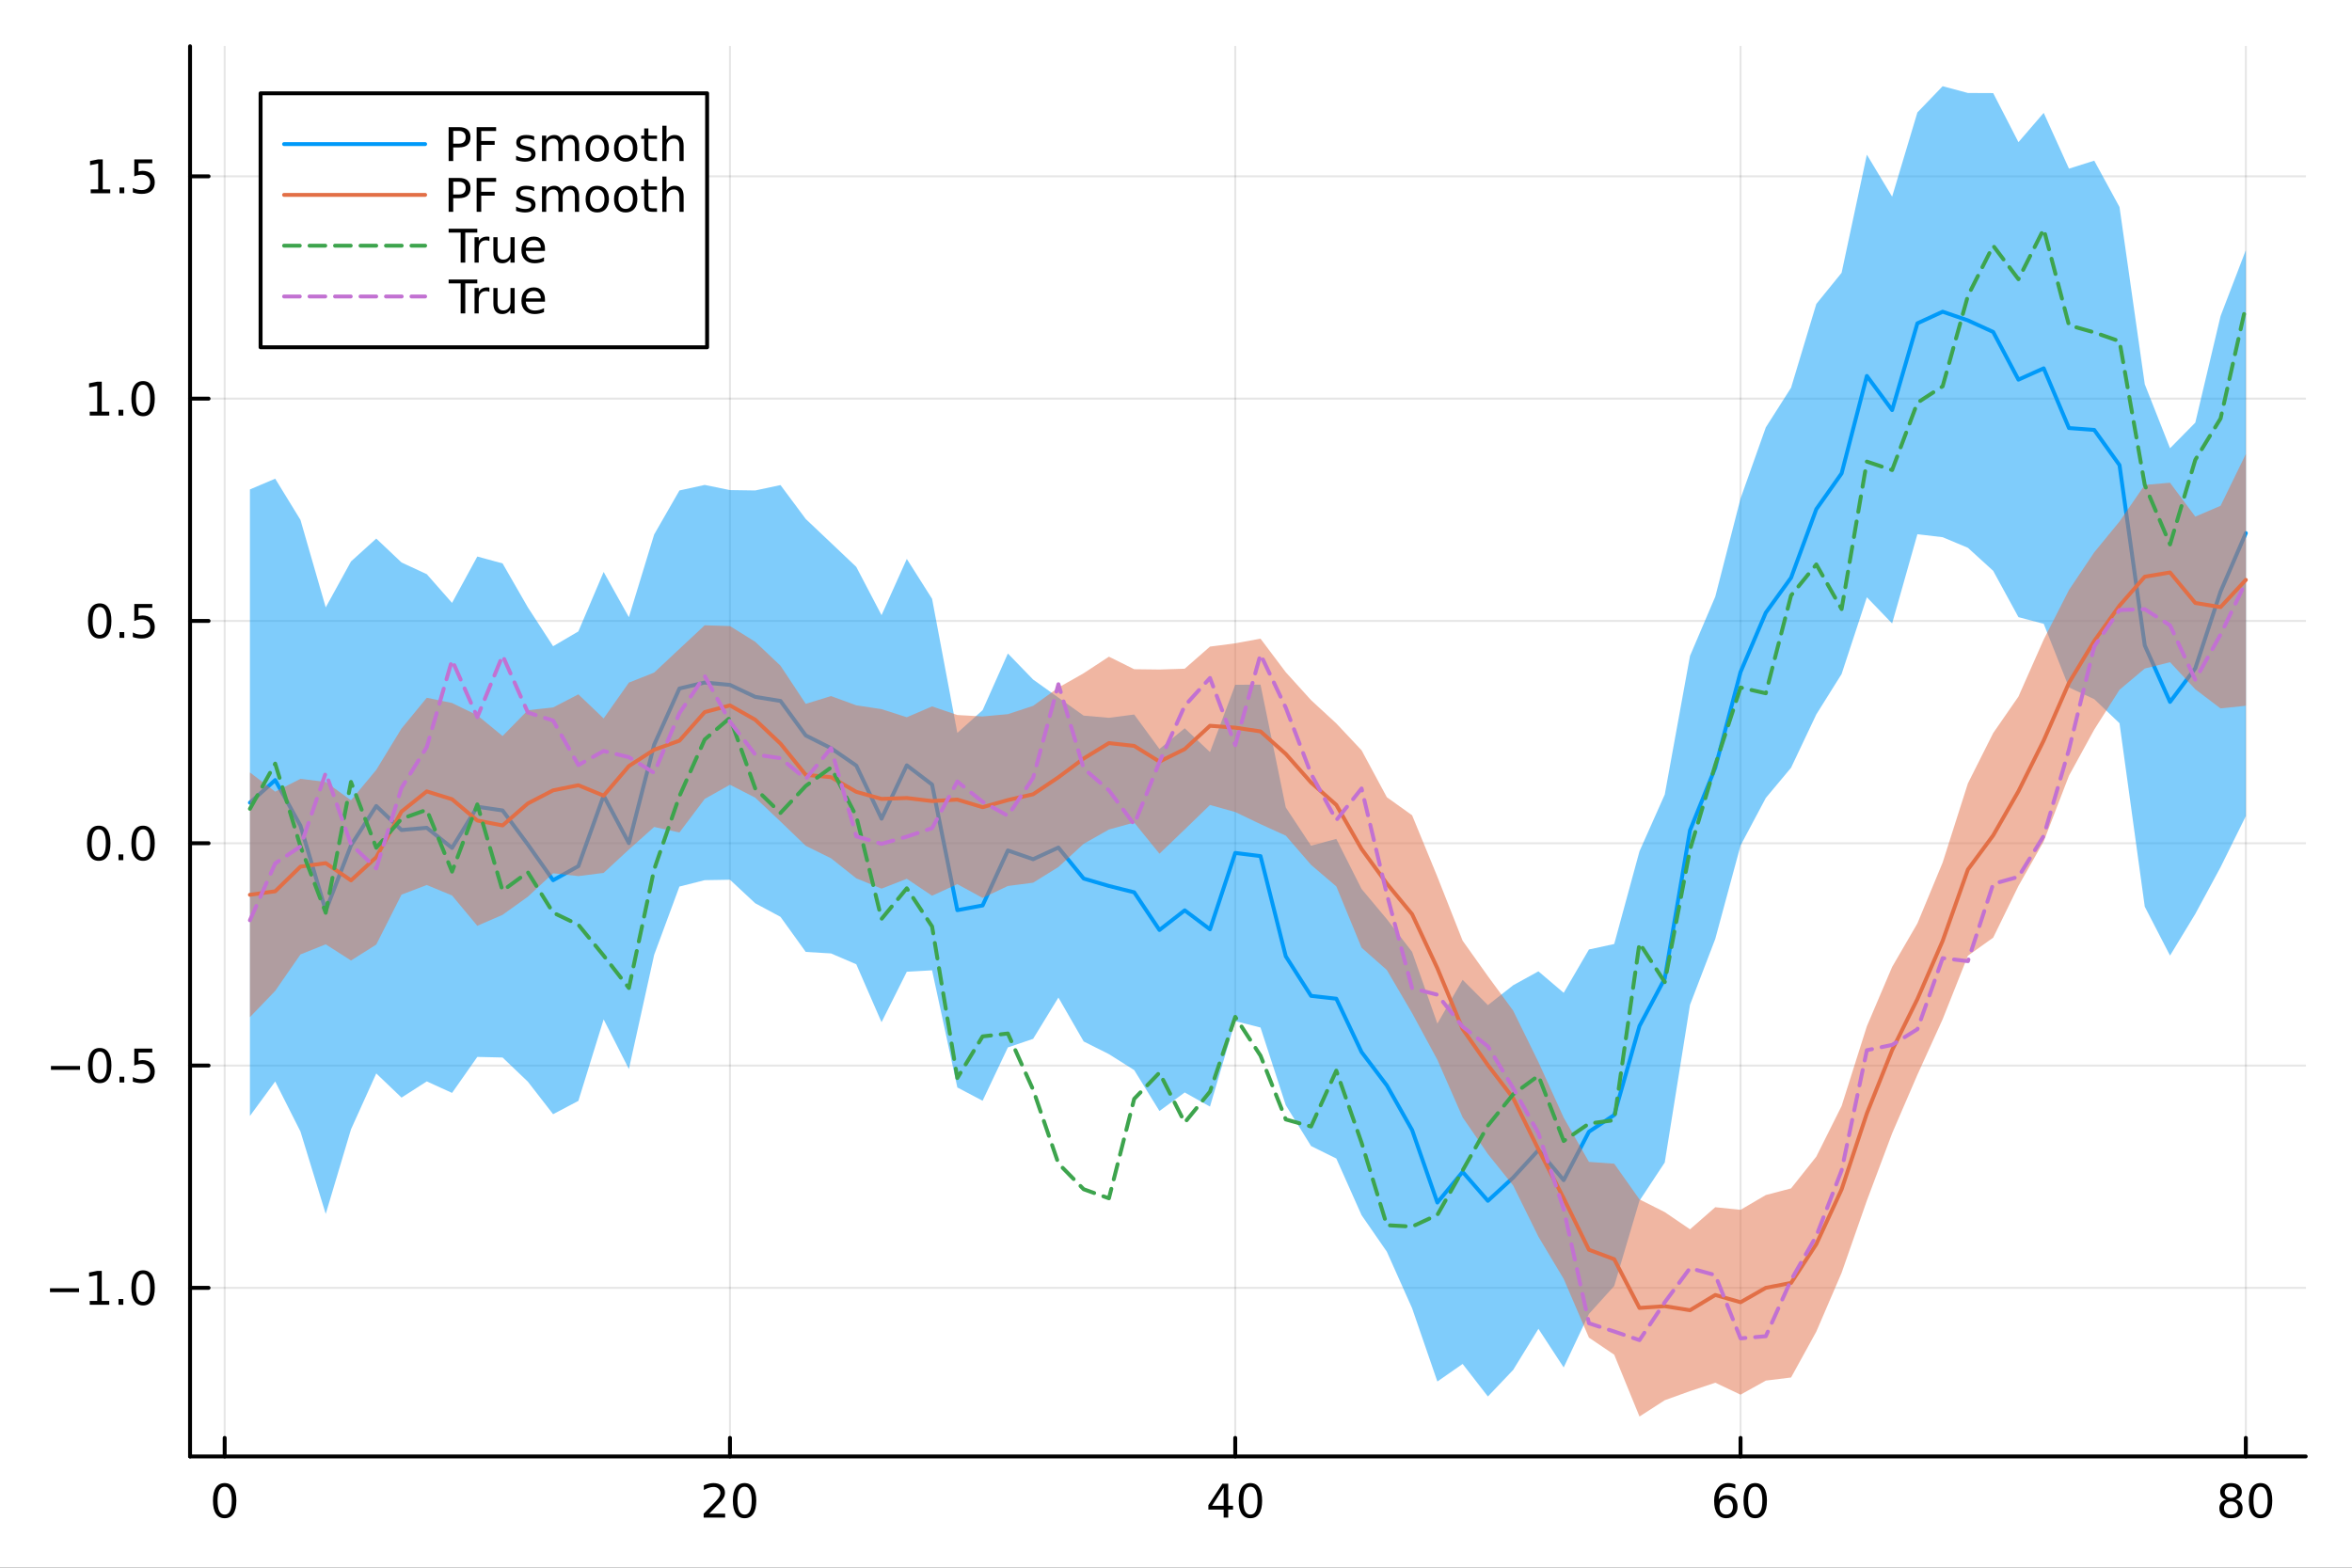 <?xml version="1.0" encoding="utf-8"?>
<svg xmlns="http://www.w3.org/2000/svg" xmlns:xlink="http://www.w3.org/1999/xlink" width="600" height="400" viewBox="0 0 2400 1600">
<rect x="0" y="0" width="2400" height="1600" fill="#333333" stroke="none"/>
<defs>
  <clipPath id="clip310">
    <rect x="0" y="0" width="2400" height="1600"/>
  </clipPath>
</defs>
<path clip-path="url(#clip310)" d="M0 1600 L2400 1600 L2400 0 L0 0  Z" fill="#ffffff" fill-rule="evenodd" fill-opacity="1"/>
<defs>
  <clipPath id="clip311">
    <rect x="480" y="0" width="1681" height="1600"/>
  </clipPath>
</defs>
<path clip-path="url(#clip310)" d="M193.936 1486.45 L2352.76 1486.45 L2352.76 47.244 L193.936 47.244  Z" fill="#ffffff" fill-rule="evenodd" fill-opacity="1"/>
<defs>
  <clipPath id="clip312">
    <rect x="193" y="47" width="2160" height="1440"/>
  </clipPath>
</defs>
<polyline clip-path="url(#clip312)" style="stroke:#000000; stroke-linecap:round; stroke-linejoin:round; stroke-width:2; stroke-opacity:0.1; fill:none" points="229.255,1486.45 229.255,47.244 "/>
<polyline clip-path="url(#clip312)" style="stroke:#000000; stroke-linecap:round; stroke-linejoin:round; stroke-width:2; stroke-opacity:0.1; fill:none" points="744.855,1486.45 744.855,47.244 "/>
<polyline clip-path="url(#clip312)" style="stroke:#000000; stroke-linecap:round; stroke-linejoin:round; stroke-width:2; stroke-opacity:0.1; fill:none" points="1260.46,1486.45 1260.46,47.244 "/>
<polyline clip-path="url(#clip312)" style="stroke:#000000; stroke-linecap:round; stroke-linejoin:round; stroke-width:2; stroke-opacity:0.1; fill:none" points="1776.06,1486.45 1776.06,47.244 "/>
<polyline clip-path="url(#clip312)" style="stroke:#000000; stroke-linecap:round; stroke-linejoin:round; stroke-width:2; stroke-opacity:0.1; fill:none" points="2291.66,1486.45 2291.66,47.244 "/>
<polyline clip-path="url(#clip312)" style="stroke:#000000; stroke-linecap:round; stroke-linejoin:round; stroke-width:2; stroke-opacity:0.1; fill:none" points="193.936,1314.39 2352.76,1314.39 "/>
<polyline clip-path="url(#clip312)" style="stroke:#000000; stroke-linecap:round; stroke-linejoin:round; stroke-width:2; stroke-opacity:0.1; fill:none" points="193.936,1087.5 2352.76,1087.5 "/>
<polyline clip-path="url(#clip312)" style="stroke:#000000; stroke-linecap:round; stroke-linejoin:round; stroke-width:2; stroke-opacity:0.1; fill:none" points="193.936,860.616 2352.76,860.616 "/>
<polyline clip-path="url(#clip312)" style="stroke:#000000; stroke-linecap:round; stroke-linejoin:round; stroke-width:2; stroke-opacity:0.1; fill:none" points="193.936,633.728 2352.76,633.728 "/>
<polyline clip-path="url(#clip312)" style="stroke:#000000; stroke-linecap:round; stroke-linejoin:round; stroke-width:2; stroke-opacity:0.1; fill:none" points="193.936,406.84 2352.76,406.84 "/>
<polyline clip-path="url(#clip312)" style="stroke:#000000; stroke-linecap:round; stroke-linejoin:round; stroke-width:2; stroke-opacity:0.1; fill:none" points="193.936,179.951 2352.76,179.951 "/>
<polyline clip-path="url(#clip310)" style="stroke:#000000; stroke-linecap:round; stroke-linejoin:round; stroke-width:4; stroke-opacity:1; fill:none" points="193.936,1486.45 2352.76,1486.45 "/>
<polyline clip-path="url(#clip310)" style="stroke:#000000; stroke-linecap:round; stroke-linejoin:round; stroke-width:4; stroke-opacity:1; fill:none" points="229.255,1486.45 229.255,1467.55 "/>
<polyline clip-path="url(#clip310)" style="stroke:#000000; stroke-linecap:round; stroke-linejoin:round; stroke-width:4; stroke-opacity:1; fill:none" points="744.855,1486.45 744.855,1467.55 "/>
<polyline clip-path="url(#clip310)" style="stroke:#000000; stroke-linecap:round; stroke-linejoin:round; stroke-width:4; stroke-opacity:1; fill:none" points="1260.46,1486.45 1260.46,1467.55 "/>
<polyline clip-path="url(#clip310)" style="stroke:#000000; stroke-linecap:round; stroke-linejoin:round; stroke-width:4; stroke-opacity:1; fill:none" points="1776.06,1486.45 1776.06,1467.55 "/>
<polyline clip-path="url(#clip310)" style="stroke:#000000; stroke-linecap:round; stroke-linejoin:round; stroke-width:4; stroke-opacity:1; fill:none" points="2291.66,1486.45 2291.66,1467.55 "/>
<path clip-path="url(#clip310)" d="M229.255 1517.37 Q225.644 1517.37 223.815 1520.93 Q222.009 1524.47 222.009 1531.6 Q222.009 1538.71 223.815 1542.27 Q225.644 1545.82 229.255 1545.82 Q232.889 1545.82 234.694 1542.27 Q236.523 1538.71 236.523 1531.6 Q236.523 1524.47 234.694 1520.93 Q232.889 1517.37 229.255 1517.37 M229.255 1513.66 Q235.065 1513.66 238.12 1518.27 Q241.199 1522.85 241.199 1531.6 Q241.199 1540.33 238.12 1544.94 Q235.065 1549.52 229.255 1549.52 Q223.444 1549.52 220.366 1544.94 Q217.31 1540.33 217.31 1531.6 Q217.31 1522.85 220.366 1518.27 Q223.444 1513.66 229.255 1513.66 Z" fill="#000000" fill-rule="nonzero" fill-opacity="1" /><path clip-path="url(#clip310)" d="M723.629 1544.91 L739.948 1544.91 L739.948 1548.85 L718.004 1548.85 L718.004 1544.91 Q720.666 1542.16 725.249 1537.53 Q729.855 1532.88 731.036 1531.53 Q733.281 1529.01 734.161 1527.27 Q735.064 1525.51 735.064 1523.82 Q735.064 1521.07 733.119 1519.33 Q731.198 1517.6 728.096 1517.6 Q725.897 1517.6 723.443 1518.36 Q721.013 1519.13 718.235 1520.68 L718.235 1515.95 Q721.059 1514.82 723.513 1514.24 Q725.967 1513.66 728.004 1513.66 Q733.374 1513.66 736.568 1516.35 Q739.763 1519.03 739.763 1523.52 Q739.763 1525.65 738.953 1527.57 Q738.166 1529.47 736.059 1532.07 Q735.48 1532.74 732.379 1535.95 Q729.277 1539.15 723.629 1544.91 Z" fill="#000000" fill-rule="nonzero" fill-opacity="1" /><path clip-path="url(#clip310)" d="M759.763 1517.37 Q756.152 1517.37 754.323 1520.93 Q752.517 1524.47 752.517 1531.6 Q752.517 1538.71 754.323 1542.27 Q756.152 1545.82 759.763 1545.82 Q763.397 1545.82 765.202 1542.27 Q767.031 1538.71 767.031 1531.6 Q767.031 1524.47 765.202 1520.93 Q763.397 1517.37 759.763 1517.37 M759.763 1513.66 Q765.573 1513.66 768.628 1518.27 Q771.707 1522.85 771.707 1531.6 Q771.707 1540.33 768.628 1544.94 Q765.573 1549.52 759.763 1549.52 Q753.952 1549.52 750.874 1544.94 Q747.818 1540.33 747.818 1531.6 Q747.818 1522.85 750.874 1518.27 Q753.952 1513.66 759.763 1513.66 Z" fill="#000000" fill-rule="nonzero" fill-opacity="1" /><path clip-path="url(#clip310)" d="M1248.63 1518.36 L1236.82 1536.81 L1248.63 1536.81 L1248.63 1518.36 M1247.4 1514.29 L1253.28 1514.29 L1253.28 1536.81 L1258.21 1536.81 L1258.21 1540.7 L1253.28 1540.7 L1253.28 1548.85 L1248.63 1548.85 L1248.63 1540.7 L1233.03 1540.7 L1233.03 1536.19 L1247.4 1514.29 Z" fill="#000000" fill-rule="nonzero" fill-opacity="1" /><path clip-path="url(#clip310)" d="M1275.94 1517.37 Q1272.33 1517.37 1270.5 1520.93 Q1268.7 1524.47 1268.7 1531.6 Q1268.7 1538.71 1270.5 1542.27 Q1272.33 1545.82 1275.94 1545.82 Q1279.58 1545.82 1281.38 1542.27 Q1283.21 1538.71 1283.21 1531.6 Q1283.21 1524.47 1281.38 1520.93 Q1279.58 1517.37 1275.94 1517.37 M1275.94 1513.66 Q1281.75 1513.66 1284.81 1518.27 Q1287.89 1522.85 1287.89 1531.6 Q1287.89 1540.33 1284.81 1544.94 Q1281.75 1549.52 1275.94 1549.52 Q1270.13 1549.52 1267.05 1544.94 Q1264 1540.33 1264 1531.6 Q1264 1522.85 1267.05 1518.27 Q1270.13 1513.66 1275.94 1513.66 Z" fill="#000000" fill-rule="nonzero" fill-opacity="1" /><path clip-path="url(#clip310)" d="M1761.46 1529.7 Q1758.31 1529.7 1756.46 1531.86 Q1754.63 1534.01 1754.63 1537.76 Q1754.63 1541.49 1756.46 1543.66 Q1758.31 1545.82 1761.46 1545.82 Q1764.61 1545.82 1766.44 1543.66 Q1768.29 1541.49 1768.29 1537.76 Q1768.29 1534.01 1766.44 1531.86 Q1764.61 1529.7 1761.46 1529.7 M1770.74 1515.05 L1770.74 1519.31 Q1768.98 1518.48 1767.18 1518.04 Q1765.4 1517.6 1763.64 1517.6 Q1759.01 1517.6 1756.55 1520.72 Q1754.12 1523.85 1753.78 1530.17 Q1755.14 1528.15 1757.2 1527.09 Q1759.26 1526 1761.74 1526 Q1766.95 1526 1769.96 1529.17 Q1772.99 1532.32 1772.99 1537.76 Q1772.99 1543.08 1769.84 1546.3 Q1766.69 1549.52 1761.46 1549.52 Q1755.47 1549.52 1752.3 1544.94 Q1749.12 1540.33 1749.12 1531.6 Q1749.12 1523.41 1753.01 1518.55 Q1756.9 1513.66 1763.45 1513.66 Q1765.21 1513.66 1766.99 1514.01 Q1768.8 1514.36 1770.74 1515.05 Z" fill="#000000" fill-rule="nonzero" fill-opacity="1" /><path clip-path="url(#clip310)" d="M1791.04 1517.37 Q1787.43 1517.37 1785.61 1520.93 Q1783.8 1524.47 1783.8 1531.6 Q1783.8 1538.71 1785.61 1542.27 Q1787.43 1545.82 1791.04 1545.82 Q1794.68 1545.82 1796.48 1542.27 Q1798.31 1538.71 1798.31 1531.6 Q1798.31 1524.47 1796.48 1520.93 Q1794.68 1517.37 1791.04 1517.37 M1791.04 1513.66 Q1796.86 1513.66 1799.91 1518.27 Q1802.99 1522.85 1802.99 1531.6 Q1802.99 1540.33 1799.91 1544.94 Q1796.86 1549.52 1791.04 1549.52 Q1785.23 1549.52 1782.16 1544.94 Q1779.1 1540.33 1779.1 1531.6 Q1779.1 1522.85 1782.16 1518.27 Q1785.23 1513.66 1791.04 1513.66 Z" fill="#000000" fill-rule="nonzero" fill-opacity="1" /><path clip-path="url(#clip310)" d="M2276.53 1532.44 Q2273.2 1532.44 2271.28 1534.22 Q2269.38 1536 2269.38 1539.13 Q2269.38 1542.25 2271.28 1544.03 Q2273.2 1545.82 2276.53 1545.82 Q2279.86 1545.82 2281.78 1544.03 Q2283.71 1542.23 2283.71 1539.13 Q2283.71 1536 2281.78 1534.22 Q2279.89 1532.44 2276.53 1532.44 M2271.85 1530.45 Q2268.84 1529.7 2267.16 1527.64 Q2265.49 1525.58 2265.49 1522.62 Q2265.49 1518.48 2268.43 1516.07 Q2271.39 1513.66 2276.53 1513.66 Q2281.69 1513.66 2284.63 1516.07 Q2287.57 1518.48 2287.57 1522.62 Q2287.57 1525.58 2285.88 1527.64 Q2284.22 1529.7 2281.23 1530.45 Q2284.61 1531.23 2286.48 1533.52 Q2288.38 1535.82 2288.38 1539.13 Q2288.38 1544.15 2285.3 1546.83 Q2282.25 1549.52 2276.53 1549.52 Q2270.81 1549.52 2267.73 1546.83 Q2264.68 1544.15 2264.68 1539.13 Q2264.68 1535.82 2266.58 1533.52 Q2268.47 1531.23 2271.85 1530.45 M2270.14 1523.06 Q2270.14 1525.75 2271.81 1527.25 Q2273.5 1528.76 2276.53 1528.76 Q2279.54 1528.76 2281.23 1527.25 Q2282.94 1525.75 2282.94 1523.06 Q2282.94 1520.38 2281.23 1518.87 Q2279.54 1517.37 2276.53 1517.37 Q2273.5 1517.37 2271.81 1518.87 Q2270.14 1520.38 2270.14 1523.06 Z" fill="#000000" fill-rule="nonzero" fill-opacity="1" /><path clip-path="url(#clip310)" d="M2306.69 1517.37 Q2303.08 1517.37 2301.25 1520.93 Q2299.45 1524.47 2299.45 1531.6 Q2299.45 1538.71 2301.25 1542.27 Q2303.08 1545.82 2306.69 1545.82 Q2310.33 1545.82 2312.13 1542.27 Q2313.96 1538.71 2313.96 1531.6 Q2313.96 1524.47 2312.13 1520.93 Q2310.33 1517.37 2306.69 1517.37 M2306.69 1513.66 Q2312.5 1513.66 2315.56 1518.27 Q2318.64 1522.85 2318.64 1531.6 Q2318.64 1540.33 2315.56 1544.94 Q2312.5 1549.52 2306.69 1549.52 Q2300.88 1549.52 2297.8 1544.94 Q2294.75 1540.33 2294.75 1531.6 Q2294.75 1522.85 2297.8 1518.27 Q2300.88 1513.66 2306.69 1513.66 Z" fill="#000000" fill-rule="nonzero" fill-opacity="1" /><polyline clip-path="url(#clip310)" style="stroke:#000000; stroke-linecap:round; stroke-linejoin:round; stroke-width:4; stroke-opacity:1; fill:none" points="193.936,1486.45 193.936,47.244 "/>
<polyline clip-path="url(#clip310)" style="stroke:#000000; stroke-linecap:round; stroke-linejoin:round; stroke-width:4; stroke-opacity:1; fill:none" points="193.936,1314.39 212.834,1314.39 "/>
<polyline clip-path="url(#clip310)" style="stroke:#000000; stroke-linecap:round; stroke-linejoin:round; stroke-width:4; stroke-opacity:1; fill:none" points="193.936,1087.5 212.834,1087.5 "/>
<polyline clip-path="url(#clip310)" style="stroke:#000000; stroke-linecap:round; stroke-linejoin:round; stroke-width:4; stroke-opacity:1; fill:none" points="193.936,860.616 212.834,860.616 "/>
<polyline clip-path="url(#clip310)" style="stroke:#000000; stroke-linecap:round; stroke-linejoin:round; stroke-width:4; stroke-opacity:1; fill:none" points="193.936,633.728 212.834,633.728 "/>
<polyline clip-path="url(#clip310)" style="stroke:#000000; stroke-linecap:round; stroke-linejoin:round; stroke-width:4; stroke-opacity:1; fill:none" points="193.936,406.84 212.834,406.84 "/>
<polyline clip-path="url(#clip310)" style="stroke:#000000; stroke-linecap:round; stroke-linejoin:round; stroke-width:4; stroke-opacity:1; fill:none" points="193.936,179.951 212.834,179.951 "/>
<path clip-path="url(#clip310)" d="M50.992 1314.84 L80.668 1314.84 L80.668 1318.78 L50.992 1318.78 L50.992 1314.84 Z" fill="#000000" fill-rule="nonzero" fill-opacity="1" /><path clip-path="url(#clip310)" d="M91.571 1327.74 L99.21 1327.74 L99.21 1301.37 L90.899 1303.04 L90.899 1298.78 L99.163 1297.11 L103.839 1297.11 L103.839 1327.74 L111.478 1327.74 L111.478 1331.67 L91.571 1331.67 L91.571 1327.74 Z" fill="#000000" fill-rule="nonzero" fill-opacity="1" /><path clip-path="url(#clip310)" d="M120.922 1325.79 L125.807 1325.79 L125.807 1331.67 L120.922 1331.67 L120.922 1325.79 Z" fill="#000000" fill-rule="nonzero" fill-opacity="1" /><path clip-path="url(#clip310)" d="M145.992 1300.19 Q142.381 1300.19 140.552 1303.76 Q138.746 1307.3 138.746 1314.43 Q138.746 1321.53 140.552 1325.1 Q142.381 1328.64 145.992 1328.64 Q149.626 1328.64 151.431 1325.1 Q153.26 1321.53 153.26 1314.43 Q153.26 1307.3 151.431 1303.76 Q149.626 1300.19 145.992 1300.19 M145.992 1296.49 Q151.802 1296.49 154.857 1301.09 Q157.936 1305.68 157.936 1314.43 Q157.936 1323.15 154.857 1327.76 Q151.802 1332.34 145.992 1332.34 Q140.181 1332.34 137.103 1327.76 Q134.047 1323.15 134.047 1314.43 Q134.047 1305.68 137.103 1301.09 Q140.181 1296.49 145.992 1296.49 Z" fill="#000000" fill-rule="nonzero" fill-opacity="1" /><path clip-path="url(#clip310)" d="M51.987 1087.96 L81.663 1087.96 L81.663 1091.89 L51.987 1091.89 L51.987 1087.96 Z" fill="#000000" fill-rule="nonzero" fill-opacity="1" /><path clip-path="url(#clip310)" d="M101.756 1073.3 Q98.145 1073.3 96.316 1076.87 Q94.51 1080.41 94.51 1087.54 Q94.51 1094.65 96.316 1098.21 Q98.145 1101.75 101.756 1101.75 Q105.39 1101.75 107.196 1098.21 Q109.024 1094.65 109.024 1087.54 Q109.024 1080.41 107.196 1076.87 Q105.39 1073.3 101.756 1073.3 M101.756 1069.6 Q107.566 1069.6 110.621 1074.21 Q113.7 1078.79 113.7 1087.54 Q113.7 1096.27 110.621 1100.87 Q107.566 1105.46 101.756 1105.46 Q95.946 1105.46 92.867 1100.87 Q89.811 1096.27 89.811 1087.54 Q89.811 1078.79 92.867 1074.21 Q95.946 1069.6 101.756 1069.6 Z" fill="#000000" fill-rule="nonzero" fill-opacity="1" /><path clip-path="url(#clip310)" d="M121.918 1098.9 L126.802 1098.9 L126.802 1104.78 L121.918 1104.78 L121.918 1098.9 Z" fill="#000000" fill-rule="nonzero" fill-opacity="1" /><path clip-path="url(#clip310)" d="M137.033 1070.22 L155.39 1070.22 L155.39 1074.16 L141.316 1074.16 L141.316 1082.63 Q142.334 1082.28 143.353 1082.12 Q144.371 1081.94 145.39 1081.94 Q151.177 1081.94 154.556 1085.11 Q157.936 1088.28 157.936 1093.7 Q157.936 1099.27 154.464 1102.38 Q150.992 1105.46 144.672 1105.46 Q142.496 1105.46 140.228 1105.08 Q137.982 1104.71 135.575 1103.97 L135.575 1099.27 Q137.658 1100.41 139.881 1100.96 Q142.103 1101.52 144.58 1101.52 Q148.584 1101.52 150.922 1099.41 Q153.26 1097.31 153.26 1093.7 Q153.26 1090.08 150.922 1087.98 Q148.584 1085.87 144.58 1085.87 Q142.705 1085.87 140.83 1086.29 Q138.978 1086.71 137.033 1087.58 L137.033 1070.22 Z" fill="#000000" fill-rule="nonzero" fill-opacity="1" /><path clip-path="url(#clip310)" d="M100.76 846.414 Q97.149 846.414 95.321 849.979 Q93.515 853.521 93.515 860.651 Q93.515 867.757 95.321 871.322 Q97.149 874.863 100.76 874.863 Q104.395 874.863 106.2 871.322 Q108.029 867.757 108.029 860.651 Q108.029 853.521 106.2 849.979 Q104.395 846.414 100.76 846.414 M100.76 842.711 Q106.571 842.711 109.626 847.317 Q112.705 851.901 112.705 860.651 Q112.705 869.377 109.626 873.984 Q106.571 878.567 100.76 878.567 Q94.95 878.567 91.871 873.984 Q88.816 869.377 88.816 860.651 Q88.816 851.901 91.871 847.317 Q94.95 842.711 100.76 842.711 Z" fill="#000000" fill-rule="nonzero" fill-opacity="1" /><path clip-path="url(#clip310)" d="M120.922 872.016 L125.807 872.016 L125.807 877.896 L120.922 877.896 L120.922 872.016 Z" fill="#000000" fill-rule="nonzero" fill-opacity="1" /><path clip-path="url(#clip310)" d="M145.992 846.414 Q142.381 846.414 140.552 849.979 Q138.746 853.521 138.746 860.651 Q138.746 867.757 140.552 871.322 Q142.381 874.863 145.992 874.863 Q149.626 874.863 151.431 871.322 Q153.26 867.757 153.26 860.651 Q153.26 853.521 151.431 849.979 Q149.626 846.414 145.992 846.414 M145.992 842.711 Q151.802 842.711 154.857 847.317 Q157.936 851.901 157.936 860.651 Q157.936 869.377 154.857 873.984 Q151.802 878.567 145.992 878.567 Q140.181 878.567 137.103 873.984 Q134.047 869.377 134.047 860.651 Q134.047 851.901 137.103 847.317 Q140.181 842.711 145.992 842.711 Z" fill="#000000" fill-rule="nonzero" fill-opacity="1" /><path clip-path="url(#clip310)" d="M101.756 619.526 Q98.145 619.526 96.316 623.091 Q94.51 626.633 94.51 633.762 Q94.51 640.869 96.316 644.434 Q98.145 647.975 101.756 647.975 Q105.39 647.975 107.196 644.434 Q109.024 640.869 109.024 633.762 Q109.024 626.633 107.196 623.091 Q105.39 619.526 101.756 619.526 M101.756 615.823 Q107.566 615.823 110.621 620.429 Q113.7 625.012 113.7 633.762 Q113.7 642.489 110.621 647.096 Q107.566 651.679 101.756 651.679 Q95.946 651.679 92.867 647.096 Q89.811 642.489 89.811 633.762 Q89.811 625.012 92.867 620.429 Q95.946 615.823 101.756 615.823 Z" fill="#000000" fill-rule="nonzero" fill-opacity="1" /><path clip-path="url(#clip310)" d="M121.918 645.128 L126.802 645.128 L126.802 651.008 L121.918 651.008 L121.918 645.128 Z" fill="#000000" fill-rule="nonzero" fill-opacity="1" /><path clip-path="url(#clip310)" d="M137.033 616.448 L155.39 616.448 L155.39 620.383 L141.316 620.383 L141.316 628.855 Q142.334 628.508 143.353 628.346 Q144.371 628.161 145.39 628.161 Q151.177 628.161 154.556 631.332 Q157.936 634.503 157.936 639.92 Q157.936 645.498 154.464 648.6 Q150.992 651.679 144.672 651.679 Q142.496 651.679 140.228 651.309 Q137.982 650.938 135.575 650.197 L135.575 645.498 Q137.658 646.633 139.881 647.188 Q142.103 647.744 144.58 647.744 Q148.584 647.744 150.922 645.637 Q153.26 643.531 153.26 639.92 Q153.26 636.309 150.922 634.202 Q148.584 632.096 144.58 632.096 Q142.705 632.096 140.83 632.512 Q138.978 632.929 137.033 633.809 L137.033 616.448 Z" fill="#000000" fill-rule="nonzero" fill-opacity="1" /><path clip-path="url(#clip310)" d="M91.571 420.184 L99.21 420.184 L99.21 393.819 L90.899 395.485 L90.899 391.226 L99.163 389.56 L103.839 389.56 L103.839 420.184 L111.478 420.184 L111.478 424.12 L91.571 424.12 L91.571 420.184 Z" fill="#000000" fill-rule="nonzero" fill-opacity="1" /><path clip-path="url(#clip310)" d="M120.922 418.24 L125.807 418.24 L125.807 424.12 L120.922 424.12 L120.922 418.24 Z" fill="#000000" fill-rule="nonzero" fill-opacity="1" /><path clip-path="url(#clip310)" d="M145.992 392.638 Q142.381 392.638 140.552 396.203 Q138.746 399.745 138.746 406.874 Q138.746 413.981 140.552 417.546 Q142.381 421.087 145.992 421.087 Q149.626 421.087 151.431 417.546 Q153.26 413.981 153.26 406.874 Q153.26 399.745 151.431 396.203 Q149.626 392.638 145.992 392.638 M145.992 388.935 Q151.802 388.935 154.857 393.541 Q157.936 398.124 157.936 406.874 Q157.936 415.601 154.857 420.208 Q151.802 424.791 145.992 424.791 Q140.181 424.791 137.103 420.208 Q134.047 415.601 134.047 406.874 Q134.047 398.124 137.103 393.541 Q140.181 388.935 145.992 388.935 Z" fill="#000000" fill-rule="nonzero" fill-opacity="1" /><path clip-path="url(#clip310)" d="M92.566 193.296 L100.205 193.296 L100.205 166.931 L91.895 168.597 L91.895 164.338 L100.159 162.671 L104.834 162.671 L104.834 193.296 L112.473 193.296 L112.473 197.231 L92.566 197.231 L92.566 193.296 Z" fill="#000000" fill-rule="nonzero" fill-opacity="1" /><path clip-path="url(#clip310)" d="M121.918 191.352 L126.802 191.352 L126.802 197.231 L121.918 197.231 L121.918 191.352 Z" fill="#000000" fill-rule="nonzero" fill-opacity="1" /><path clip-path="url(#clip310)" d="M137.033 162.671 L155.39 162.671 L155.39 166.607 L141.316 166.607 L141.316 175.079 Q142.334 174.732 143.353 174.57 Q144.371 174.384 145.39 174.384 Q151.177 174.384 154.556 177.556 Q157.936 180.727 157.936 186.144 Q157.936 191.722 154.464 194.824 Q150.992 197.903 144.672 197.903 Q142.496 197.903 140.228 197.532 Q137.982 197.162 135.575 196.421 L135.575 191.722 Q137.658 192.856 139.881 193.412 Q142.103 193.968 144.58 193.968 Q148.584 193.968 150.922 191.861 Q153.26 189.755 153.26 186.144 Q153.26 182.532 150.922 180.426 Q148.584 178.32 144.58 178.32 Q142.705 178.32 140.83 178.736 Q138.978 179.153 137.033 180.032 L137.033 162.671 Z" fill="#000000" fill-rule="nonzero" fill-opacity="1" /><path clip-path="url(#clip312)" d="M255.035 1138.95 L280.815 1103.76 L306.595 1154.85 L332.375 1238.97 L358.155 1152.63 L383.935 1095.56 L409.715 1120.21 L435.495 1103.69 L461.275 1115.45 L487.055 1078.7 L512.835 1079.3 L538.615 1103.96 L564.395 1137.16 L590.175 1123.55 L615.955 1040.38 L641.735 1091.1 L667.515 974.513 L693.295 904.829 L719.075 898.302 L744.855 897.858 L770.635 921.886 L796.415 935.741 L822.195 971.545 L847.975 973.079 L873.755 984.157 L899.535 1043.29 L925.316 991.774 L951.096 990.32 L976.876 1109.87 L1002.66 1123.44 L1028.44 1069.01 L1054.22 1060.25 L1080 1018.11 L1105.78 1062.93 L1131.56 1075.86 L1157.34 1092.14 L1183.12 1133.91 L1208.9 1114.98 L1234.68 1129.41 L1260.46 1042.16 L1286.24 1048.71 L1312.02 1128 L1337.8 1169.64 L1363.58 1182.42 L1389.36 1240.22 L1415.14 1277.49 L1440.92 1335.18 L1466.7 1409.99 L1492.48 1392.06 L1518.26 1425.27 L1544.04 1398.16 L1569.82 1356.2 L1595.6 1395.63 L1621.38 1341.02 L1647.16 1312.47 L1672.94 1225.49 L1698.72 1186.44 L1724.5 1025.54 L1750.28 958.259 L1776.06 862.926 L1801.84 814.402 L1827.62 783.54 L1853.4 729.089 L1879.18 687.915 L1904.96 609.547 L1930.74 636.32 L1956.52 545.233 L1982.3 548.276 L2008.08 559.091 L2033.86 582.588 L2059.64 629.861 L2085.42 636.66 L2111.2 701.632 L2136.98 713.566 L2162.76 738.128 L2188.54 925.357 L2214.32 975.27 L2240.1 932.755 L2265.88 885.042 L2291.66 832.914 L2291.66 255.312 L2265.88 322.57 L2240.1 431.332 L2214.32 457.489 L2188.54 392.134 L2162.76 211.278 L2136.98 163.981 L2111.2 172.125 L2085.42 115.176 L2059.64 145.108 L2033.86 95.019 L2008.08 94.898 L1982.3 87.976 L1956.52 114.758 L1930.74 200.738 L1904.96 157.85 L1879.18 278.426 L1853.4 310.193 L1827.62 395.694 L1801.84 436.19 L1776.06 508.827 L1750.28 608.933 L1724.5 669.381 L1698.72 810.924 L1672.94 868.853 L1647.16 963.465 L1621.38 969.036 L1595.6 1013.3 L1569.82 991.345 L1544.04 1005.56 L1518.26 1025.85 L1492.48 1000 L1466.7 1044.68 L1440.92 971.459 L1415.14 938.085 L1389.36 907.277 L1363.58 856.188 L1337.8 863.125 L1312.02 824.073 L1286.24 698.751 L1260.46 698.898 L1234.68 767.545 L1208.9 743.244 L1183.12 764.401 L1157.34 729.241 L1131.56 732.605 L1105.78 730.378 L1080 711.984 L1054.22 693.568 L1028.44 666.974 L1002.66 724.801 L976.876 747.996 L951.096 611.154 L925.316 570.452 L899.535 627.853 L873.755 578.583 L847.975 554.116 L822.195 529.698 L796.415 495.058 L770.635 500.573 L744.855 500.189 L719.075 494.923 L693.295 500.579 L667.515 545.492 L641.735 629.899 L615.955 583.739 L590.175 644.427 L564.395 659.547 L538.615 619.869 L512.835 575.027 L487.055 568.003 L461.275 615.33 L435.495 586.021 L409.715 574.074 L383.935 549.662 L358.155 573.024 L332.375 619.916 L306.595 530.604 L280.815 488.556 L255.035 499.495  Z" fill="#009af9" fill-rule="evenodd" fill-opacity="0.5"/>
<polyline clip-path="url(#clip312)" style="stroke:#009af9; stroke-linecap:round; stroke-linejoin:round; stroke-width:4; stroke-opacity:1; fill:none" points="255.035,819.224 280.815,796.157 306.595,842.729 332.375,929.443 358.155,862.825 383.935,822.614 409.715,847.144 435.495,844.857 461.275,865.39 487.055,823.351 512.835,827.165 538.615,861.913 564.395,898.355 590.175,883.988 615.955,812.061 641.735,860.502 667.515,760.002 693.295,702.704 719.075,696.612 744.855,699.024 770.635,711.229 796.415,715.399 822.195,750.621 847.975,763.597 873.755,781.37 899.535,835.571 925.316,781.113 951.096,800.737 976.876,928.931 1002.66,924.122 1028.44,867.994 1054.22,876.911 1080,865.048 1105.78,896.654 1131.56,904.235 1157.34,910.692 1183.12,949.154 1208.9,929.112 1234.68,948.48 1260.46,870.53 1286.24,873.73 1312.02,976.037 1337.8,1016.38 1363.58,1019.3 1389.36,1073.75 1415.14,1107.79 1440.92,1153.32 1466.7,1227.33 1492.48,1196.03 1518.26,1225.56 1544.04,1201.86 1569.82,1173.77 1595.6,1204.46 1621.38,1155.03 1647.16,1137.97 1672.94,1047.17 1698.72,998.68 1724.5,847.462 1750.28,783.596 1776.06,685.876 1801.84,625.296 1827.62,589.617 1853.4,519.641 1879.18,483.17 1904.96,383.699 1930.74,418.529 1956.52,329.996 1982.3,318.126 2008.08,326.995 2033.86,338.804 2059.64,387.484 2085.42,375.918 2111.2,436.878 2136.98,438.773 2162.76,474.703 2188.54,658.746 2214.32,716.38 2240.1,682.043 2265.88,603.806 2291.66,544.113 "/>
<path clip-path="url(#clip312)" d="M255.035 1038.12 L280.815 1011.31 L306.595 974.09 L332.375 963.8 L358.155 980.305 L383.935 964.04 L409.715 913.059 L435.495 903.246 L461.275 913.947 L487.055 944.871 L512.835 933.701 L538.615 915.205 L564.395 891.252 L590.175 894.161 L615.955 890.888 L641.735 867.035 L667.515 844.005 L693.295 849.656 L719.075 815.41 L744.855 800.914 L770.635 814.119 L796.415 838.464 L822.195 863.267 L847.975 875.978 L873.755 896.432 L899.535 906.971 L925.316 896.908 L951.096 914.2 L976.876 902.37 L1002.66 916.447 L1028.44 904.254 L1054.22 900.88 L1080 884.888 L1105.78 861.199 L1131.56 846.613 L1157.34 839.511 L1183.12 871.308 L1208.9 846.54 L1234.68 821.565 L1260.46 828.78 L1286.24 841.127 L1312.02 852.877 L1337.8 882.683 L1363.58 904.684 L1389.36 967.212 L1415.14 990 L1440.92 1034.03 L1466.7 1081.64 L1492.48 1140.36 L1518.26 1177.83 L1544.04 1209.92 L1569.82 1262.18 L1595.6 1305.25 L1621.38 1365.21 L1647.16 1382.64 L1672.94 1445.72 L1698.72 1429.09 L1724.5 1419.79 L1750.28 1411.21 L1776.06 1423.41 L1801.84 1409.07 L1827.62 1405.88 L1853.4 1359.02 L1879.18 1299.07 L1904.96 1225.35 L1930.74 1156.71 L1956.52 1096.95 L1982.3 1040.25 L2008.08 975.388 L2033.86 956.997 L2059.64 904.206 L2085.42 858.744 L2111.2 791.691 L2136.98 744.632 L2162.76 704.004 L2188.54 682.324 L2214.32 675.844 L2240.1 703.496 L2265.88 723.034 L2291.66 720.299 L2291.66 463.407 L2265.88 516.228 L2240.1 527.272 L2214.32 492.682 L2188.54 494.894 L2162.76 532.25 L2136.98 563.698 L2111.2 602.125 L2085.42 652.717 L2059.64 710.921 L2033.86 748.188 L2008.08 799.488 L1982.3 880.308 L1956.52 942.456 L1930.74 986.86 L1904.96 1047.4 L1879.18 1128.81 L1853.4 1180.42 L1827.62 1212.88 L1801.84 1219.66 L1776.06 1234.77 L1750.28 1232.1 L1724.5 1254.65 L1698.72 1237.09 L1672.94 1224.09 L1647.16 1187.68 L1621.38 1185.84 L1595.6 1140.64 L1569.82 1083.95 L1544.04 1031.47 L1518.26 996.306 L1492.48 960.085 L1466.7 894.786 L1440.92 832.065 L1415.14 813.634 L1389.36 765.759 L1363.58 738.333 L1337.8 714.547 L1312.02 686.082 L1286.24 651.831 L1260.46 656.562 L1234.68 659.922 L1208.9 682.487 L1183.12 683.336 L1157.34 683.019 L1131.56 670.207 L1105.78 687.119 L1080 701.747 L1054.22 720.399 L1028.44 728.878 L1002.66 731.223 L976.876 729.753 L951.096 720.974 L925.316 732.034 L899.535 723.756 L873.755 719.856 L847.975 710.429 L822.195 718.359 L796.415 679.421 L770.635 655.017 L744.855 638.974 L719.075 638.168 L693.295 662.267 L667.515 686.429 L641.735 696.678 L615.955 733.231 L590.175 708.679 L564.395 722.027 L538.615 724.856 L512.835 751.196 L487.055 730.024 L461.275 717.485 L435.495 712.148 L409.715 743.52 L383.935 785.719 L358.155 816.755 L332.375 798.072 L306.595 794.876 L280.815 807.998 L255.035 788.36  Z" fill="#e26f46" fill-rule="evenodd" fill-opacity="0.5"/>
<polyline clip-path="url(#clip312)" style="stroke:#e26f46; stroke-linecap:round; stroke-linejoin:round; stroke-width:4; stroke-opacity:1; fill:none" points="255.035,913.238 280.815,909.652 306.595,884.483 332.375,880.936 358.155,898.53 383.935,874.879 409.715,828.289 435.495,807.697 461.275,815.716 487.055,837.447 512.835,842.449 538.615,820.03 564.395,806.639 590.175,801.42 615.955,812.06 641.735,781.856 667.515,765.217 693.295,755.962 719.075,726.789 744.855,719.944 770.635,734.568 796.415,758.942 822.195,790.813 847.975,793.203 873.755,808.144 899.535,815.364 925.316,814.471 951.096,817.587 976.876,816.061 1002.66,823.835 1028.44,816.566 1054.22,810.639 1080,793.318 1105.78,774.159 1131.56,758.41 1157.34,761.265 1183.12,777.322 1208.9,764.514 1234.68,740.744 1260.46,742.671 1286.24,746.479 1312.02,769.479 1337.8,798.615 1363.58,821.508 1389.36,866.485 1415.14,901.817 1440.92,933.048 1466.7,988.214 1492.48,1050.22 1518.26,1087.07 1544.04,1120.7 1569.82,1173.06 1595.6,1222.95 1621.38,1275.53 1647.16,1285.16 1672.94,1334.9 1698.72,1333.09 1724.5,1337.22 1750.28,1321.66 1776.06,1329.09 1801.84,1314.37 1827.62,1309.38 1853.4,1269.72 1879.18,1213.94 1904.96,1136.37 1930.74,1071.78 1956.52,1019.7 1982.3,960.281 2008.08,887.438 2033.86,852.592 2059.64,807.563 2085.42,755.731 2111.2,696.908 2136.98,654.165 2162.76,618.127 2188.54,588.609 2214.32,584.263 2240.1,615.384 2265.88,619.631 2291.66,591.853 "/>
<polyline clip-path="url(#clip312)" style="stroke:#3da44d; stroke-linecap:round; stroke-linejoin:round; stroke-width:4; stroke-opacity:1; fill:none" stroke-dasharray="16, 10" points="255.035,825.484 280.815,779.36 306.595,863.83 332.375,931.588 358.155,798.042 383.935,865.219 409.715,835.675 435.495,826.45 461.275,889.594 487.055,820.981 512.835,909.113 538.615,890.179 564.395,931.443 590.175,943.82 615.955,975.284 641.735,1008.38 667.515,887.258 693.295,812.524 719.075,754.758 744.855,732.609 770.635,804.673 796.415,829.718 822.195,802.162 847.975,783.333 873.755,833.047 899.535,937.888 925.316,906.599 951.096,945.559 976.876,1100.24 1002.66,1057.76 1028.44,1054.81 1054.22,1112.2 1080,1187.45 1105.78,1213.75 1131.56,1223.01 1157.34,1121.5 1183.12,1094.79 1208.9,1145.69 1234.68,1114.11 1260.46,1037.84 1286.24,1077.43 1312.02,1142.51 1337.8,1149.73 1363.58,1092.7 1389.36,1166.24 1415.14,1250.45 1440.92,1251.88 1466.7,1239.91 1492.48,1194.57 1518.26,1148.79 1544.04,1116.86 1569.82,1097.86 1595.6,1164.52 1621.38,1146.73 1647.16,1143.28 1672.94,962.56 1698.72,1002.36 1724.5,867.141 1750.28,780.734 1776.06,701.701 1801.84,707.573 1827.62,607.762 1853.4,576.069 1879.18,621.646 1904.96,471.095 1930.74,479.736 1956.52,411.044 1982.3,394.257 2008.08,301.908 2033.86,250.767 2059.64,284.963 2085.42,233.78 2111.2,331.947 2136.98,339.258 2162.76,348.249 2188.54,494.958 2214.32,555.661 2240.1,469.286 2265.88,427.133 2291.66,312.454 "/>
<polyline clip-path="url(#clip312)" style="stroke:#c271d2; stroke-linecap:round; stroke-linejoin:round; stroke-width:4; stroke-opacity:1; fill:none" stroke-dasharray="16, 10" points="255.035,939.232 280.815,881.175 306.595,863.908 332.375,788.852 358.155,861.667 383.935,886.314 409.715,804.123 435.495,762.42 461.275,673.726 487.055,731.941 512.835,669.014 538.615,727.183 564.395,735.39 590.175,780.841 615.955,766.478 641.735,772.8 667.515,788.834 693.295,727.882 719.075,689.894 744.855,736.589 770.635,770.049 796.415,773.827 822.195,794.994 847.975,763.568 873.755,853.535 899.535,861.231 925.316,853.887 951.096,845.236 976.876,797.604 1002.66,818.34 1028.44,832.571 1054.22,793.825 1080,698.364 1105.78,784.24 1131.56,806.641 1157.34,841.355 1183.12,777.662 1208.9,720.349 1234.68,691.935 1260.46,760.563 1286.24,667.856 1312.02,722.268 1337.8,789.728 1363.58,837.063 1389.36,804.726 1415.14,912.718 1440.92,1008.56 1466.7,1015.24 1492.48,1047.84 1518.26,1067.86 1544.04,1110.42 1569.82,1156.57 1595.6,1234.06 1621.38,1350.55 1647.16,1358.93 1672.94,1367.75 1698.72,1329.12 1724.5,1294.26 1750.28,1301.4 1776.06,1365.96 1801.84,1363.77 1827.62,1306.39 1853.4,1261.34 1879.18,1194.56 1904.96,1071.86 1930.74,1066.46 1956.52,1050.45 1982.3,977.914 2008.08,980.96 2033.86,902.128 2059.64,894.858 2085.42,853.102 2111.2,764.884 2136.98,659.847 2162.76,622.625 2188.54,621.728 2214.32,638.209 2240.1,693.8 2265.88,647.56 2291.66,594.111 "/>
<path clip-path="url(#clip310)" d="M265.897 354.418 L721.546 354.418 L721.546 95.218 L265.897 95.218  Z" fill="#ffffff" fill-rule="evenodd" fill-opacity="1"/>
<polyline clip-path="url(#clip310)" style="stroke:#000000; stroke-linecap:round; stroke-linejoin:round; stroke-width:4; stroke-opacity:1; fill:none" points="265.897,354.418 721.546,354.418 721.546,95.218 265.897,95.218 265.897,354.418 "/>
<polyline clip-path="url(#clip310)" style="stroke:#009af9; stroke-linecap:round; stroke-linejoin:round; stroke-width:4; stroke-opacity:1; fill:none" points="289.884,147.058 433.805,147.058 "/>
<path clip-path="url(#clip310)" d="M462.468 133.62 L462.468 146.606 L468.347 146.606 Q471.611 146.606 473.394 144.916 Q475.176 143.227 475.176 140.102 Q475.176 137 473.394 135.31 Q471.611 133.62 468.347 133.62 L462.468 133.62 M457.792 129.778 L468.347 129.778 Q474.157 129.778 477.12 132.416 Q480.106 135.032 480.106 140.102 Q480.106 145.217 477.12 147.833 Q474.157 150.449 468.347 150.449 L462.468 150.449 L462.468 164.338 L457.792 164.338 L457.792 129.778 Z" fill="#000000" fill-rule="nonzero" fill-opacity="1" /><path clip-path="url(#clip310)" d="M486.38 129.778 L506.241 129.778 L506.241 133.713 L491.055 133.713 L491.055 143.898 L504.759 143.898 L504.759 147.833 L491.055 147.833 L491.055 164.338 L486.38 164.338 L486.38 129.778 Z" fill="#000000" fill-rule="nonzero" fill-opacity="1" /><path clip-path="url(#clip310)" d="M545.06 139.176 L545.06 143.203 Q543.254 142.277 541.31 141.815 Q539.365 141.352 537.282 141.352 Q534.111 141.352 532.514 142.324 Q530.94 143.296 530.94 145.24 Q530.94 146.722 532.074 147.578 Q533.208 148.412 536.634 149.176 L538.092 149.5 Q542.629 150.472 544.527 152.254 Q546.449 154.014 546.449 157.185 Q546.449 160.796 543.578 162.902 Q540.731 165.009 535.731 165.009 Q533.648 165.009 531.379 164.592 Q529.134 164.199 526.634 163.388 L526.634 158.99 Q528.995 160.217 531.287 160.842 Q533.578 161.444 535.824 161.444 Q538.833 161.444 540.453 160.426 Q542.074 159.384 542.074 157.509 Q542.074 155.773 540.893 154.847 Q539.736 153.921 535.777 153.064 L534.296 152.717 Q530.338 151.884 528.578 150.171 Q526.819 148.435 526.819 145.426 Q526.819 141.768 529.412 139.778 Q532.004 137.787 536.773 137.787 Q539.134 137.787 541.217 138.134 Q543.301 138.481 545.06 139.176 Z" fill="#000000" fill-rule="nonzero" fill-opacity="1" /><path clip-path="url(#clip310)" d="M573.416 143.389 Q575.013 140.518 577.236 139.153 Q579.458 137.787 582.467 137.787 Q586.518 137.787 588.717 140.634 Q590.916 143.458 590.916 148.689 L590.916 164.338 L586.634 164.338 L586.634 148.828 Q586.634 145.102 585.314 143.296 Q583.995 141.49 581.286 141.49 Q577.976 141.49 576.055 143.69 Q574.134 145.889 574.134 149.685 L574.134 164.338 L569.851 164.338 L569.851 148.828 Q569.851 145.078 568.532 143.296 Q567.212 141.49 564.458 141.49 Q561.194 141.49 559.273 143.713 Q557.351 145.912 557.351 149.685 L557.351 164.338 L553.069 164.338 L553.069 138.412 L557.351 138.412 L557.351 142.44 Q558.81 140.055 560.847 138.921 Q562.884 137.787 565.685 137.787 Q568.509 137.787 570.476 139.222 Q572.467 140.657 573.416 143.389 Z" fill="#000000" fill-rule="nonzero" fill-opacity="1" /><path clip-path="url(#clip310)" d="M609.458 141.398 Q606.032 141.398 604.041 144.083 Q602.05 146.745 602.05 151.398 Q602.05 156.051 604.018 158.736 Q606.009 161.398 609.458 161.398 Q612.86 161.398 614.851 158.713 Q616.842 156.027 616.842 151.398 Q616.842 146.791 614.851 144.106 Q612.86 141.398 609.458 141.398 M609.458 137.787 Q615.013 137.787 618.184 141.398 Q621.356 145.009 621.356 151.398 Q621.356 157.764 618.184 161.398 Q615.013 165.009 609.458 165.009 Q603.879 165.009 600.708 161.398 Q597.56 157.764 597.56 151.398 Q597.56 145.009 600.708 141.398 Q603.879 137.787 609.458 137.787 Z" fill="#000000" fill-rule="nonzero" fill-opacity="1" /><path clip-path="url(#clip310)" d="M638.462 141.398 Q635.036 141.398 633.045 144.083 Q631.055 146.745 631.055 151.398 Q631.055 156.051 633.022 158.736 Q635.013 161.398 638.462 161.398 Q641.865 161.398 643.856 158.713 Q645.846 156.027 645.846 151.398 Q645.846 146.791 643.856 144.106 Q641.865 141.398 638.462 141.398 M638.462 137.787 Q644.018 137.787 647.189 141.398 Q650.36 145.009 650.36 151.398 Q650.36 157.764 647.189 161.398 Q644.018 165.009 638.462 165.009 Q632.883 165.009 629.712 161.398 Q626.564 157.764 626.564 151.398 Q626.564 145.009 629.712 141.398 Q632.883 137.787 638.462 137.787 Z" fill="#000000" fill-rule="nonzero" fill-opacity="1" /><path clip-path="url(#clip310)" d="M661.633 131.051 L661.633 138.412 L670.406 138.412 L670.406 141.722 L661.633 141.722 L661.633 155.796 Q661.633 158.967 662.49 159.87 Q663.369 160.773 666.031 160.773 L670.406 160.773 L670.406 164.338 L666.031 164.338 Q661.101 164.338 659.226 162.509 Q657.351 160.657 657.351 155.796 L657.351 141.722 L654.226 141.722 L654.226 138.412 L657.351 138.412 L657.351 131.051 L661.633 131.051 Z" fill="#000000" fill-rule="nonzero" fill-opacity="1" /><path clip-path="url(#clip310)" d="M697.559 148.689 L697.559 164.338 L693.3 164.338 L693.3 148.828 Q693.3 145.148 691.865 143.319 Q690.429 141.49 687.559 141.49 Q684.11 141.49 682.119 143.69 Q680.129 145.889 680.129 149.685 L680.129 164.338 L675.846 164.338 L675.846 128.319 L680.129 128.319 L680.129 142.44 Q681.656 140.102 683.716 138.944 Q685.8 137.787 688.508 137.787 Q692.976 137.787 695.267 140.565 Q697.559 143.319 697.559 148.689 Z" fill="#000000" fill-rule="nonzero" fill-opacity="1" /><polyline clip-path="url(#clip310)" style="stroke:#e26f46; stroke-linecap:round; stroke-linejoin:round; stroke-width:4; stroke-opacity:1; fill:none" points="289.884,198.898 433.805,198.898 "/>
<path clip-path="url(#clip310)" d="M462.468 185.46 L462.468 198.446 L468.347 198.446 Q471.611 198.446 473.394 196.756 Q475.176 195.067 475.176 191.942 Q475.176 188.84 473.394 187.15 Q471.611 185.46 468.347 185.46 L462.468 185.46 M457.792 181.618 L468.347 181.618 Q474.157 181.618 477.12 184.256 Q480.106 186.872 480.106 191.942 Q480.106 197.057 477.12 199.673 Q474.157 202.289 468.347 202.289 L462.468 202.289 L462.468 216.178 L457.792 216.178 L457.792 181.618 Z" fill="#000000" fill-rule="nonzero" fill-opacity="1" /><path clip-path="url(#clip310)" d="M486.38 181.618 L506.241 181.618 L506.241 185.553 L491.055 185.553 L491.055 195.738 L504.759 195.738 L504.759 199.673 L491.055 199.673 L491.055 216.178 L486.38 216.178 L486.38 181.618 Z" fill="#000000" fill-rule="nonzero" fill-opacity="1" /><path clip-path="url(#clip310)" d="M545.06 191.016 L545.06 195.043 Q543.254 194.117 541.31 193.655 Q539.365 193.192 537.282 193.192 Q534.111 193.192 532.514 194.164 Q530.94 195.136 530.94 197.08 Q530.94 198.562 532.074 199.418 Q533.208 200.252 536.634 201.016 L538.092 201.34 Q542.629 202.312 544.527 204.094 Q546.449 205.854 546.449 209.025 Q546.449 212.636 543.578 214.742 Q540.731 216.849 535.731 216.849 Q533.648 216.849 531.379 216.432 Q529.134 216.039 526.634 215.228 L526.634 210.83 Q528.995 212.057 531.287 212.682 Q533.578 213.284 535.824 213.284 Q538.833 213.284 540.453 212.266 Q542.074 211.224 542.074 209.349 Q542.074 207.613 540.893 206.687 Q539.736 205.761 535.777 204.904 L534.296 204.557 Q530.338 203.724 528.578 202.011 Q526.819 200.275 526.819 197.266 Q526.819 193.608 529.412 191.618 Q532.004 189.627 536.773 189.627 Q539.134 189.627 541.217 189.974 Q543.301 190.321 545.06 191.016 Z" fill="#000000" fill-rule="nonzero" fill-opacity="1" /><path clip-path="url(#clip310)" d="M573.416 195.229 Q575.013 192.358 577.236 190.993 Q579.458 189.627 582.467 189.627 Q586.518 189.627 588.717 192.474 Q590.916 195.298 590.916 200.529 L590.916 216.178 L586.634 216.178 L586.634 200.668 Q586.634 196.942 585.314 195.136 Q583.995 193.33 581.286 193.33 Q577.976 193.33 576.055 195.53 Q574.134 197.729 574.134 201.525 L574.134 216.178 L569.851 216.178 L569.851 200.668 Q569.851 196.918 568.532 195.136 Q567.212 193.33 564.458 193.33 Q561.194 193.33 559.273 195.553 Q557.351 197.752 557.351 201.525 L557.351 216.178 L553.069 216.178 L553.069 190.252 L557.351 190.252 L557.351 194.28 Q558.81 191.895 560.847 190.761 Q562.884 189.627 565.685 189.627 Q568.509 189.627 570.476 191.062 Q572.467 192.497 573.416 195.229 Z" fill="#000000" fill-rule="nonzero" fill-opacity="1" /><path clip-path="url(#clip310)" d="M609.458 193.238 Q606.032 193.238 604.041 195.923 Q602.05 198.585 602.05 203.238 Q602.05 207.891 604.018 210.576 Q606.009 213.238 609.458 213.238 Q612.86 213.238 614.851 210.553 Q616.842 207.867 616.842 203.238 Q616.842 198.631 614.851 195.946 Q612.86 193.238 609.458 193.238 M609.458 189.627 Q615.013 189.627 618.184 193.238 Q621.356 196.849 621.356 203.238 Q621.356 209.604 618.184 213.238 Q615.013 216.849 609.458 216.849 Q603.879 216.849 600.708 213.238 Q597.56 209.604 597.56 203.238 Q597.56 196.849 600.708 193.238 Q603.879 189.627 609.458 189.627 Z" fill="#000000" fill-rule="nonzero" fill-opacity="1" /><path clip-path="url(#clip310)" d="M638.462 193.238 Q635.036 193.238 633.045 195.923 Q631.055 198.585 631.055 203.238 Q631.055 207.891 633.022 210.576 Q635.013 213.238 638.462 213.238 Q641.865 213.238 643.856 210.553 Q645.846 207.867 645.846 203.238 Q645.846 198.631 643.856 195.946 Q641.865 193.238 638.462 193.238 M638.462 189.627 Q644.018 189.627 647.189 193.238 Q650.36 196.849 650.36 203.238 Q650.36 209.604 647.189 213.238 Q644.018 216.849 638.462 216.849 Q632.883 216.849 629.712 213.238 Q626.564 209.604 626.564 203.238 Q626.564 196.849 629.712 193.238 Q632.883 189.627 638.462 189.627 Z" fill="#000000" fill-rule="nonzero" fill-opacity="1" /><path clip-path="url(#clip310)" d="M661.633 182.891 L661.633 190.252 L670.406 190.252 L670.406 193.562 L661.633 193.562 L661.633 207.636 Q661.633 210.807 662.49 211.71 Q663.369 212.613 666.031 212.613 L670.406 212.613 L670.406 216.178 L666.031 216.178 Q661.101 216.178 659.226 214.349 Q657.351 212.497 657.351 207.636 L657.351 193.562 L654.226 193.562 L654.226 190.252 L657.351 190.252 L657.351 182.891 L661.633 182.891 Z" fill="#000000" fill-rule="nonzero" fill-opacity="1" /><path clip-path="url(#clip310)" d="M697.559 200.529 L697.559 216.178 L693.3 216.178 L693.3 200.668 Q693.3 196.988 691.865 195.159 Q690.429 193.33 687.559 193.33 Q684.11 193.33 682.119 195.53 Q680.129 197.729 680.129 201.525 L680.129 216.178 L675.846 216.178 L675.846 180.159 L680.129 180.159 L680.129 194.28 Q681.656 191.942 683.716 190.784 Q685.8 189.627 688.508 189.627 Q692.976 189.627 695.267 192.405 Q697.559 195.159 697.559 200.529 Z" fill="#000000" fill-rule="nonzero" fill-opacity="1" /><polyline clip-path="url(#clip310)" style="stroke:#3da44d; stroke-linecap:round; stroke-linejoin:round; stroke-width:4; stroke-opacity:1; fill:none" stroke-dasharray="16, 10" points="289.884,250.738 433.805,250.738 "/>
<path clip-path="url(#clip310)" d="M457.792 233.458 L487.028 233.458 L487.028 237.393 L474.759 237.393 L474.759 268.018 L470.06 268.018 L470.06 237.393 L457.792 237.393 L457.792 233.458 Z" fill="#000000" fill-rule="nonzero" fill-opacity="1" /><path clip-path="url(#clip310)" d="M499.412 246.073 Q498.694 245.657 497.838 245.471 Q497.005 245.263 495.986 245.263 Q492.375 245.263 490.43 247.624 Q488.509 249.962 488.509 254.36 L488.509 268.018 L484.227 268.018 L484.227 242.092 L488.509 242.092 L488.509 246.12 Q489.852 243.758 492.005 242.624 Q494.157 241.467 497.236 241.467 Q497.676 241.467 498.208 241.536 Q498.741 241.583 499.389 241.698 L499.412 246.073 Z" fill="#000000" fill-rule="nonzero" fill-opacity="1" /><path clip-path="url(#clip310)" d="M503.44 257.786 L503.44 242.092 L507.699 242.092 L507.699 257.624 Q507.699 261.305 509.134 263.156 Q510.569 264.985 513.44 264.985 Q516.889 264.985 518.879 262.786 Q520.893 260.587 520.893 256.791 L520.893 242.092 L525.153 242.092 L525.153 268.018 L520.893 268.018 L520.893 264.036 Q519.342 266.397 517.282 267.555 Q515.245 268.689 512.537 268.689 Q508.069 268.689 505.754 265.911 Q503.44 263.133 503.44 257.786 M514.157 241.467 L514.157 241.467 Z" fill="#000000" fill-rule="nonzero" fill-opacity="1" /><path clip-path="url(#clip310)" d="M556.101 253.99 L556.101 256.073 L536.518 256.073 Q536.796 260.471 539.157 262.786 Q541.541 265.078 545.777 265.078 Q548.231 265.078 550.523 264.476 Q552.838 263.874 555.106 262.67 L555.106 266.698 Q552.814 267.67 550.407 268.18 Q548 268.689 545.523 268.689 Q539.319 268.689 535.685 265.078 Q532.074 261.467 532.074 255.309 Q532.074 248.944 535.5 245.217 Q538.949 241.467 544.782 241.467 Q550.013 241.467 553.046 244.846 Q556.101 248.203 556.101 253.99 M551.842 252.74 Q551.796 249.245 549.875 247.161 Q547.976 245.078 544.828 245.078 Q541.264 245.078 539.111 247.092 Q536.981 249.106 536.657 252.763 L551.842 252.74 Z" fill="#000000" fill-rule="nonzero" fill-opacity="1" /><polyline clip-path="url(#clip310)" style="stroke:#c271d2; stroke-linecap:round; stroke-linejoin:round; stroke-width:4; stroke-opacity:1; fill:none" stroke-dasharray="16, 10" points="289.884,302.578 433.805,302.578 "/>
<path clip-path="url(#clip310)" d="M457.792 285.298 L487.028 285.298 L487.028 289.233 L474.759 289.233 L474.759 319.858 L470.06 319.858 L470.06 289.233 L457.792 289.233 L457.792 285.298 Z" fill="#000000" fill-rule="nonzero" fill-opacity="1" /><path clip-path="url(#clip310)" d="M499.412 297.913 Q498.694 297.497 497.838 297.311 Q497.005 297.103 495.986 297.103 Q492.375 297.103 490.43 299.464 Q488.509 301.802 488.509 306.2 L488.509 319.858 L484.227 319.858 L484.227 293.932 L488.509 293.932 L488.509 297.96 Q489.852 295.598 492.005 294.464 Q494.157 293.307 497.236 293.307 Q497.676 293.307 498.208 293.376 Q498.741 293.423 499.389 293.538 L499.412 297.913 Z" fill="#000000" fill-rule="nonzero" fill-opacity="1" /><path clip-path="url(#clip310)" d="M503.44 309.626 L503.44 293.932 L507.699 293.932 L507.699 309.464 Q507.699 313.145 509.134 314.996 Q510.569 316.825 513.44 316.825 Q516.889 316.825 518.879 314.626 Q520.893 312.427 520.893 308.631 L520.893 293.932 L525.153 293.932 L525.153 319.858 L520.893 319.858 L520.893 315.876 Q519.342 318.237 517.282 319.395 Q515.245 320.529 512.537 320.529 Q508.069 320.529 505.754 317.751 Q503.44 314.973 503.44 309.626 M514.157 293.307 L514.157 293.307 Z" fill="#000000" fill-rule="nonzero" fill-opacity="1" /><path clip-path="url(#clip310)" d="M556.101 305.83 L556.101 307.913 L536.518 307.913 Q536.796 312.311 539.157 314.626 Q541.541 316.918 545.777 316.918 Q548.231 316.918 550.523 316.316 Q552.838 315.714 555.106 314.51 L555.106 318.538 Q552.814 319.51 550.407 320.02 Q548 320.529 545.523 320.529 Q539.319 320.529 535.685 316.918 Q532.074 313.307 532.074 307.149 Q532.074 300.784 535.5 297.057 Q538.949 293.307 544.782 293.307 Q550.013 293.307 553.046 296.686 Q556.101 300.043 556.101 305.83 M551.842 304.58 Q551.796 301.085 549.875 299.001 Q547.976 296.918 544.828 296.918 Q541.264 296.918 539.111 298.932 Q536.981 300.946 536.657 304.603 L551.842 304.58 Z" fill="#000000" fill-rule="nonzero" fill-opacity="1" /></svg>
